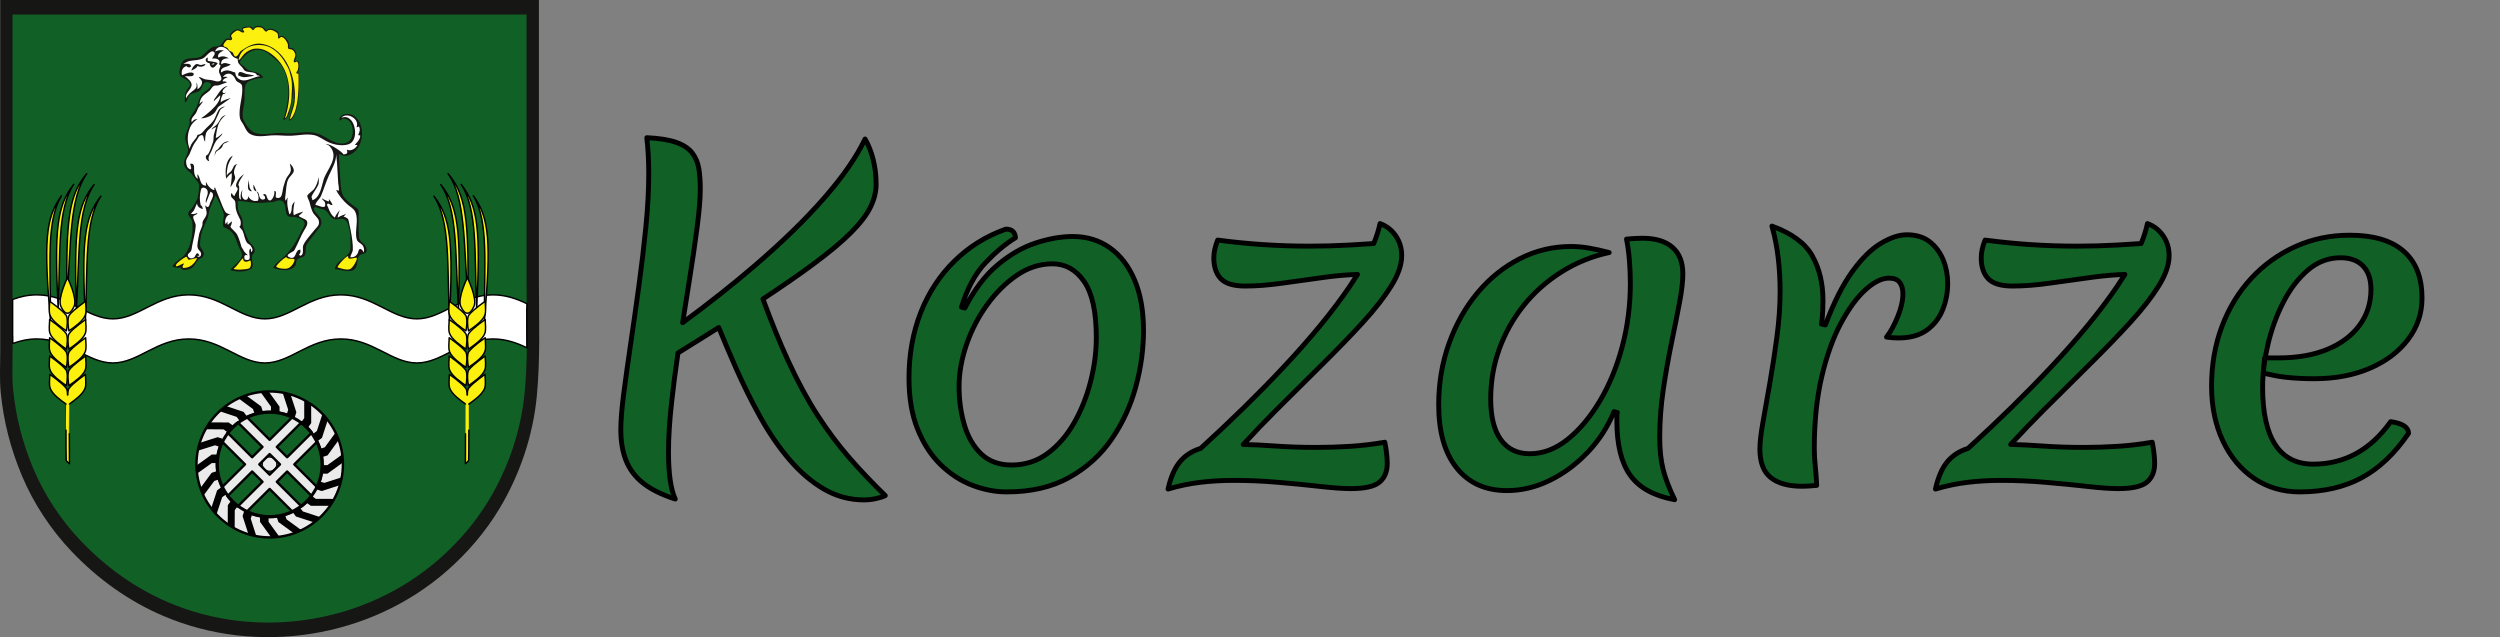 <?xml version="1.0" encoding="UTF-8" standalone="no"?>
<!DOCTYPE svg PUBLIC "-//W3C//DTD SVG 1.1//EN" "http://www.w3.org/Graphics/SVG/1.1/DTD/svg11.dtd">
<svg width="100%" height="100%" viewBox="0 0 5100 1300" version="1.1" xmlns="http://www.w3.org/2000/svg" xmlns:xlink="http://www.w3.org/1999/xlink" xml:space="preserve" xmlns:serif="http://www.serif.com/" style="fill-rule:evenodd;clip-rule:evenodd;stroke-linecap:round;stroke-linejoin:round;stroke-miterlimit:1.5;">
    <rect x="0" y="0" width="5100" height="1300" fill="#808080" stroke="none"/>
    <g transform="matrix(0.83,0,0,0.827,-694.984,112.38)">
        <g transform="matrix(1,0,0,1,837,-136)">
            <g transform="matrix(1,0,0,1,0.937,0)">
                <path d="M0,0L0,869C0,901.793 -1.936,935.364 1.17,968C7.932,1039.06 25.829,1108.24 53.424,1174C82.182,1242.53 124.755,1307.18 175.961,1361C239.961,1428.27 315.414,1482.95 401,1519.57C632.405,1618.6 908.989,1574.24 1098,1408.16C1148.49,1363.78 1192.92,1311.83 1227.4,1254C1277.56,1169.85 1309.49,1074.7 1318.83,977C1327.57,885.599 1324,792.852 1324,701L1324,0L0,0Z" style="fill:rgb(22,23,20);fill-rule:nonzero;"/>
            </g>
            <g transform="matrix(1.209,0,0,1.209,0.341,0.124)">
                <path d="M25.625,700.896C40.458,695.38 56.536,691.557 74.763,691.557C140.023,691.557 177.734,740.56 229.22,740.56C280.705,740.56 318.417,691.557 383.676,691.557C448.936,691.557 486.647,740.56 538.133,740.56C589.619,740.56 627.33,691.557 692.59,691.557C757.849,691.557 795.561,740.56 847.046,740.56C898.532,740.56 936.243,691.557 1001.5,691.557C1028.23,691.557 1050.34,699.779 1070.65,709.517L1070.66,711.381L1070.99,711.394C1070.61,741.269 1069.41,771.091 1066.58,800.735C1059.21,877.85 1034.01,952.952 994.414,1019.37C967.199,1065.02 932.13,1106.02 892.278,1141.05C743.092,1272.14 524.783,1307.15 342.135,1228.99C274.582,1200.08 215.026,1156.92 164.511,1103.83C124.094,1061.35 90.491,1010.32 67.793,956.228C46.012,904.323 31.885,849.719 26.548,793.631C24.097,767.872 25.625,741.374 25.625,715.49L25.625,700.896Z" style="fill:rgb(17,97,39);"/>
            </g>
            <g transform="matrix(1.209,0,0,1.209,0.341,0.124)">
                <path d="M25.424,610.968L25.424,29.587L1070.46,29.587L1070.46,582.888L1070.67,619.527C1050.35,609.783 1028.24,601.557 1001.5,601.557C936.243,601.557 898.532,650.56 847.046,650.56C795.561,650.56 757.849,601.557 692.59,601.557C627.33,601.557 589.619,650.56 538.133,650.56C486.647,650.56 448.936,601.557 383.676,601.557C318.417,601.557 280.705,650.56 229.22,650.56C177.734,650.56 140.023,601.557 74.763,601.557C56.451,601.557 40.308,605.416 25.424,610.968Z" style="fill:rgb(17,97,39);"/>
            </g>
            <g transform="matrix(1.205,0,0,1.209,-1981.58,126.478)">
                <path d="M1670.49,506.463C1685.42,500.911 1701.62,497.053 1720,497.053C1785.49,497.053 1823.33,546.055 1875,546.055C1926.67,546.055 1964.51,497.053 2030,497.053C2095.49,497.053 2133.33,546.055 2185,546.055C2236.67,546.055 2274.51,497.053 2340,497.053C2405.49,497.053 2443.33,546.055 2495,546.055C2546.67,546.055 2584.51,497.053 2650,497.053C2676.83,497.053 2699.02,505.278 2719.41,515.023L2719.46,524.19L2719.2,524.181L2719.2,568.383L2719.39,605.013C2699.01,595.274 2676.82,587.053 2650,587.053C2584.51,587.053 2546.67,636.055 2495,636.055C2443.33,636.055 2405.49,587.053 2340,587.053C2274.51,587.053 2236.67,636.055 2185,636.055C2133.33,636.055 2095.49,587.053 2030,587.053C1964.51,587.053 1926.67,636.055 1875,636.055C1823.33,636.055 1785.49,587.053 1720,587.053C1701.71,587.053 1685.57,590.875 1670.69,596.391L1670.69,582.003L1670.49,582.025L1670.49,506.463Z" style="fill:white;stroke:black;stroke-width:3px;"/>
            </g>
        </g>
        <g transform="matrix(1,0,0,1,805.558,-136)">
            <path d="M630,79C625.742,76.969 621.83,72.724 616.996,72.258C610.133,71.596 596.312,81.605 596.295,88.935C596.288,91.804 599.185,94.271 600,97C597.172,96.298 593.966,94.166 591.004,94.577C583.381,95.635 578.524,108.724 571.985,112.713C566.553,116.027 560.51,113.626 555,116.14C544.859,120.765 536.902,130.456 528.714,137.606C516.97,147.862 493.896,138.998 482.133,150.225C476.304,155.789 468.32,181.812 475.434,188.185C481.982,194.052 497.328,196.969 498.552,208.015C499.224,214.073 491.501,219.78 489.213,225C485.333,233.853 486,243.59 486,253C493.008,250.607 492.456,241.405 496.652,236.305C503.283,228.245 515.202,229.895 522.406,223.826C528.454,218.73 529.073,208.004 534.978,203.912C538.018,201.806 545.015,202.639 547.848,204.742C552.094,207.896 549.859,212.554 547.291,215.996C541.753,223.419 532.444,226.567 527.089,234.076C520.561,243.231 519.894,253.141 515.486,263C510.835,273.404 503.161,281.825 498.417,292.015C496.055,297.09 498.671,301.801 497.421,306.741C495.133,315.777 489.778,324.575 487.595,334C484.493,347.389 494.548,358.073 493.961,371C493.3,385.527 478.284,396.542 486.189,412C489.668,418.802 495.683,422.031 500.871,427.184C505.448,431.732 508.702,437.894 512.88,442.87C516.436,447.104 521.765,453.081 521.3,459C520.628,467.551 519.676,484.119 516.066,491.714C512.732,498.727 507.842,507.511 503.251,513.83C500.486,517.636 495.117,521.032 494.425,526C493.387,533.453 502.761,538.935 503.86,546C506.975,566.041 503.389,591.154 496.089,610C492.986,618.01 487.54,628.518 480.87,634.138C473.832,640.069 457.485,648.581 456,658C463.098,659.913 468.417,662.242 476,660C477.779,668.177 488.69,666.405 495,664.711C509.524,660.811 510.192,650.965 518.6,641.499C522.008,637.662 528.077,637.698 530.821,632.826C536.894,622.042 526.898,616.362 524.179,607.96C522.238,601.961 524.404,590.274 525.3,584C527.674,567.389 536.426,552.923 542.147,537.816C544.84,530.703 544.765,522.33 547.545,515C551.193,505.38 557.626,491.643 561.547,482.132C561.547,482.132 578.823,514.038 581.621,528C583.494,537.346 576.51,550.052 580.603,558.698C582.103,561.865 587.189,562.474 590,564.059C594.973,566.865 599.568,570.544 603.116,575.004C612.095,586.291 613.838,599.394 619.967,612C623.198,618.647 628.435,626.358 625.411,633.996C620.575,646.213 605.495,655.234 598,666C609.367,670.817 627.36,671.377 639,667.515C644.277,665.765 649.641,664.699 651.991,658.995C655.68,650.04 649.197,640.792 651.182,632.015C652.533,626.042 658.384,624.029 657.938,617C657.21,605.545 645.769,601.271 641.865,591.985C637.557,581.74 631.213,568.666 628.873,558C627.599,552.19 629.281,545.895 627.299,540C625.076,533.39 620.341,527.666 618.105,521C615.664,513.724 616.005,503.668 616,496C631.523,496.002 647.282,499.982 663,500.791C674.481,501.381 686.418,499.019 698,499C707.35,498.984 717.369,490.396 725.957,496.653C737.808,505.287 729.532,524.018 739.703,533.142C742.751,535.876 748.252,534.959 752,535.004C760.37,535.104 781.315,541.185 780.502,552C779.955,559.27 774.268,565.487 771.424,572C761.396,594.966 748.886,613.919 731.624,631.776C722.406,641.313 709.139,648.435 703,661C719.599,666.522 743.651,671.842 756.682,656.711C760.705,652.039 758.168,644.884 762.318,640.329C767.435,634.712 776.997,636.686 780.682,629.956C785.66,620.865 780.543,610.653 786.948,601C794.52,589.587 804.058,579.296 811.904,568C815.706,562.526 820.357,558.911 821.532,552C823.463,540.638 815.319,532.683 808.619,524.911C806.527,522.483 801.122,516.063 803.813,512.604C806.771,508.803 813.775,513.325 817,514.461C822.085,516.252 828.372,516.083 832.674,519.652C838.534,524.513 841.018,532.417 847.015,537.38C857.583,546.128 868.801,535.958 878.999,542.01C886.463,546.44 886.623,552.627 888.834,560C893.711,576.265 893.712,596.006 892.961,613C891.929,636.312 856.734,640.962 855,664C869.251,664.305 895.922,677.009 906.081,660.7C911.504,651.994 908.394,638.844 914.653,631.148C920.583,623.857 933.984,629.484 932.812,615C931.595,599.967 915.115,598.893 914.09,585C912.944,569.463 913,553.59 913,538C913,531.991 914.786,522.468 911.972,517.015C909.75,512.709 904.645,510.882 901,508.037C892.271,501.223 877.183,489.779 873.475,479C868.837,465.521 868.868,450.982 867.911,437C866.605,417.932 865,399.159 865,380C869.941,381.45 874.644,385.105 880,384.697C921.747,381.513 933.905,317.238 907.957,291.04C899.993,283 889.17,278.978 878,282.059C870.98,283.995 864.149,290.403 866,298C869.486,296.386 872.944,292.26 877,292.542C902.125,294.286 906.129,340.643 886,350.822C861.284,363.32 835.656,337.491 814,330.1C792.549,322.78 770.795,327.418 749,328.911C736.694,329.753 724.386,326.991 712,328.17C694.744,329.812 671.205,334.294 655,326.275C644.255,320.958 629.119,299.306 628.279,287C627.32,272.967 632.64,258.11 632.985,244C633.231,233.958 631.116,213.287 637.684,205.264C644.439,197.013 668.908,192.001 679,192C671.655,176.892 656.128,178.839 643.015,173.366C637.928,171.243 634.833,166.872 630.83,163.314C628.233,161.006 623.23,159.173 622.043,155.671C619.927,149.428 628.216,143.588 631.664,139.711C645.31,124.371 663.625,118.336 683,126.901C689.88,129.942 694.35,134.683 700.089,139.24C708.994,146.31 717.575,153.327 723.911,163.093C749.798,202.999 740.96,253.959 728,296C739.14,294.759 742.234,280.292 744.427,271C747.712,257.086 751.329,243.429 751.961,229C752.429,218.302 749.287,201.233 749.287,190.472C749.287,190.472 756.691,238.75 752.985,256C750.028,269.766 743.212,284.116 742,298C752.608,295.842 757.633,279.295 760.254,270C768.423,241.026 767,209.801 767,180L761,179C769.199,177.795 768.482,157.139 764.544,151.323C762.186,147.841 755,152 755,152C759.898,144.461 762.046,135.808 758.157,127.015C755.442,120.878 747.649,115.017 742,120C741.957,116.306 743.389,112.704 742.603,109C740.264,97.992 727.072,82.162 717,92C717,88.106 717.903,82.655 715.258,79.418C710.032,73.024 691.524,65.685 686,76C679.773,61.387 656.115,59.459 654,73C654,73 651.86,66.202 649,66C644.411,65.676 627.307,64.619 626.465,71.058C626.121,73.689 628.962,76.71 630,79Z" style="fill:rgb(22,23,20);fill-rule:nonzero;"/>
            <path d="M629,71C626.613,72.763 634.717,78.17 631.044,79.99C625.093,82.938 619.697,72.397 613,75.859C609.486,77.675 600.655,83.931 599.905,88.12C599.242,91.824 605.122,94.893 600.747,98.378C597.655,100.842 594.493,97.918 591.188,98.447C588.055,98.948 581.229,107.997 580.907,111.07C580.451,115.421 586.176,115.813 588.906,117.274C592.481,119.187 592.799,122.696 595.585,125.069C597.912,127.052 601.222,127.111 603.428,129.419C605.866,131.969 605.729,136.127 608.433,138.392C614.893,143.803 619.741,128.453 624.015,125.591C639.675,115.105 655.401,105.146 675,108.325C736.342,118.276 761.927,197.06 755.871,251C754.171,266.142 747.069,280.255 744,295C752.39,290.015 767.904,267.01 765.391,182.77C765.669,180.779 760.046,182.346 760.046,179.981C760.047,177.345 763.014,175.433 763.682,172.911C765.235,167.043 766.632,156.877 762,152C759.452,151.342 755.358,156.487 754.047,152.758C752.212,147.537 759.054,140.704 757.468,134C756.351,129.282 753.587,124.263 748.982,122.243C746.37,121.098 741.856,122.289 740.153,119.643C738.503,117.08 740.076,112.938 739.397,110.004C737.962,103.809 730.381,91.253 723.089,91.198C720.723,91.181 717.686,96.6 716,95C714.314,93.4 716.345,84.697 712.972,81.599C709.154,78.093 699.917,72.363 693.093,73.962C690.114,73.586 687.961,78.928 685.08,78.08C682.049,77.186 679.2,70.112 674.907,68.603C670.615,67.095 663.167,66.228 659.325,69.027C656.835,69.716 656.077,74.607 653.785,74.448C651.493,74.289 648.767,68.482 645.573,68.071C641.585,67.558 631.511,69.146 629,71Z" style="fill:rgb(252,241,14);fill-rule:nonzero;"/>
            <path d="M618,149C623.521,145.662 626.874,138.926 631.2,134.184C637.751,127.003 648.302,121.349 658,120.184C677.35,117.862 694.318,128.459 707.996,140.926C749.761,178.994 748.688,242.25 732,292C737.056,289.149 737.574,284.073 739.463,279C743.802,267.348 747.481,255.45 748.13,243C748.966,226.981 750.578,210.037 747.737,194C746.518,187.117 743.123,173.265 739.887,167.31C728.022,145.475 717.83,129.073 695.342,116.829C668.807,104.156 622.407,111.687 618,149Z" style="fill:rgb(252,241,14);fill-rule:nonzero;"/>
            <path d="M560.354,127.338C571.877,121.382 582,125 582,125C582,125 563.708,130.554 568.506,142.332C580.848,134.187 594,144 594,144C594,144 580.945,143.127 577.059,150.019C575.806,152.24 573.797,156.797 576.604,158.731C582.977,151.934 593.597,158.318 599,159C590.309,167.213 572.749,163.556 575,179C590.772,168.023 600.642,177.415 610,179C610.032,190.143 619.631,198.552 631,198.552C643.889,198.552 657.677,189.162 671,188C671,188 665.764,185.236 663,186C662.716,177.359 643.783,178.641 637,176.306C631.295,174.342 630.722,170.41 627.199,166.398C620.027,158.23 615.892,157.246 616,145C606.518,143.198 601.313,137.612 598.235,130.621C579.732,106.473 563.111,116.117 560.354,127.338Z" style="fill:white;fill-rule:nonzero;"/>
            <path d="M482,158C482,158 498.614,155.339 500.669,161.184C503.01,167.845 492.744,167.685 490,163C479.245,166.807 477.05,175.457 479,186C479,186 499.258,175.071 506.423,180.317C510.313,183.165 506.668,187.431 502.995,187.907C497.259,188.651 486,188 486,188C492.286,192.445 504.236,202.256 502.647,211C500.425,223.228 486.134,228.672 489,243C500.453,220.235 520.159,223.957 514,204C518.229,208.141 517,214.439 517,220C523.202,217.451 530.676,207.022 527.833,200.054C526.252,196.178 522.158,193.63 520,190C525.575,190.258 529.775,194.022 535.015,195.486C541.675,197.348 548.497,196.824 555,198.495C560.661,199.949 565.929,202.487 571.867,199.968C581.876,195.72 570.546,183.006 570.058,176.996C569.564,170.919 572.483,168.184 573.584,162.889C574.129,160.27 571.936,159.618 570,159C575.922,146.684 562.699,142.533 553,145C554.2,140.946 562.631,133.35 558.378,128.84C553.268,123.422 546.308,130.129 542.5,133.71C538.645,137.335 535.562,141.631 530.714,144.116C521.061,149.063 508.418,148.371 498,150.464C492.085,151.652 487.243,155.219 482,158Z" style="fill:white;fill-rule:nonzero;"/>
            <path d="M547,156C547.063,161.286 551.539,170.453 558.278,165.681C562.033,163.023 567,156 567,156C558.33,151.007 547,152.333 543,150C540.697,148.656 543,142 543,142C532.495,144.94 538.007,155.894 547,156Z" style="fill:rgb(22,23,20);fill-rule:nonzero;"/>
            <path d="M551.088,158.437C551.088,158.437 554.659,159.892 557,159C559.154,158.304 558.205,155.849 558.205,155.849L551.088,158.437Z" style="fill:white;fill-rule:nonzero;"/>
            <path d="M502,174C502,174 514.773,169.545 517,163C523.505,165.745 534.005,165.639 537,158C532.857,158.192 529.028,160.382 525,160.411C521.579,160.436 518.406,157.617 515.04,158.073C509.589,158.813 503.255,169.194 502,174Z" style="fill:rgb(22,23,20);fill-rule:nonzero;"/>
            <path d="M617,186C617,186 626.161,190.368 631.089,190.491C637.756,190.658 657,187 657,187C650.948,184.437 643.433,184.091 637.004,182.471C628.792,180.403 617.695,171.075 617,186Z" style="fill:rgb(22,23,20);fill-rule:nonzero;"/>
            <path d="M611.065,196.906C603.518,177.828 586.846,178.04 579.613,190.25C587.436,187.908 591.301,191 591.301,191C591.301,191 578.819,193.69 579.176,201.084C585.705,200.02 590,203 590,203C582.616,205.272 575.49,208.955 568,210.802C564.592,211.643 560.59,210.363 557.44,211.942C552.728,214.304 550.46,220.539 546.571,224.025C535.471,233.975 524.283,236.531 522,257C525.016,251.873 530.8,250.131 530.8,250.131C528.575,254.729 522.599,260.687 519.875,265C516.621,270.151 515.849,275.883 512.15,281C507.487,287.452 499.885,292.233 503,302C508.964,292.346 517,294 517,294C517,294 500.85,303.677 497.025,320.039C491.841,333.471 491.721,354.4 498.306,367.334C499.733,351.844 515.469,343.038 517,333C528.84,330.897 530.638,324.068 538.39,316.514C546.319,308.787 554.539,302.228 559.664,292C565.926,279.499 567.87,263.749 585,263C585,263 577.535,266.735 575,269C572.202,271.5 570.34,277.38 568.21,282.001C563.674,291.84 559.62,301.809 553.598,310.961C550.275,316.011 544.661,318.871 541.085,323.495C536.041,330.017 536.001,341.186 536,349C530.596,345.843 534.228,332.331 526.971,333.453C519.448,334.615 518.288,342.521 514.285,347.424C505.566,358.105 503.04,367.905 497.722,380C495.27,385.578 490.611,389.809 489.38,396C488.399,400.938 490.296,411.826 494.571,415.046C507.253,424.989 499,404 499,404C511.97,402.013 508.195,414.897 508.804,423C509.342,430.163 512.048,439.438 519,441C515.991,437.424 517,430 517,430C526.163,438.408 521.16,458.542 539,458C537.19,457.369 538,448 538,448C540.119,456.15 551.675,469.414 559,469C557.051,464.891 560,462 560,462L574.441,498.015C574.441,498.015 581.861,518.07 586.121,523.401C589.319,527.403 600,530 600,530C586.461,526.787 582.259,549.727 587,553C587.193,551.146 591,546 591,546C591,546 589.859,551.847 592,555C593.108,552.363 602,546 602,546C602,546 601.31,554.705 598,559C600.136,564.515 610.645,571.417 614.815,579.089C619.397,587.518 625.492,609.576 625.492,609.576L632.559,621.262L641,630C631.685,627.203 631.429,632.318 633,640C634.938,640.507 636.993,641.317 639.004,641.44C653.524,642.325 637.796,619.082 648,613L649,622C655.576,617.506 651.454,611.472 647.791,606.132C645.48,602.764 641.217,602.048 638.853,598.786C633.069,590.805 632.231,578.988 628.325,570.039C626.397,565.621 622.22,563.153 620,559C624.488,558.038 624.232,546.108 622.306,542.389C617.956,533.992 613.231,524.472 611.389,515C610.291,509.354 611.441,502.681 609.694,497.222C608.052,492.089 601.381,489.11 599.972,484.917C598.971,481.938 599.217,476.423 602.097,476.392C602.098,481.077 608,484 608,484C608.785,477.832 619.112,468.095 615,463C607.509,459.095 615.524,446.043 618.857,441.21C622.19,436.377 632,429 632,429C632,429 615.525,450.726 618,458C623.058,457.379 614.446,493.193 624,492C620.782,477.383 627.82,468.374 627.82,468.374C626.365,476.213 624.526,480.524 628.177,487.937C633.331,496.196 641.878,494.331 642,484C642,484 648.53,500.11 666,495C668.631,487.943 667.289,480.657 663,473C670.649,473.662 665.961,492.332 677.996,492.422C686.283,492.484 684.16,482.762 678,481C679.782,479.359 682.061,477.584 684.412,479.647C688.099,482.884 687.588,489.755 691.688,493.272C700.565,500.89 709.687,474.426 705,472C714.377,468.724 707.337,484.773 710,487C712.663,489.227 719.013,489.462 721.976,485.362C726.444,479.178 726.259,467.27 728.595,460C730.694,453.469 733.172,443.8 736.598,438.043C740.154,432.068 745.221,428.397 746.442,421C747.274,415.963 745.185,408.964 744,404C749.163,406.834 755.778,417.726 753.411,423.871C750.916,430.352 743.456,435.709 740.274,442.286C735.261,452.645 735.374,466.77 733.791,478C732.775,485.206 731.428,492.701 734,495C734.802,492.84 739,487 739,487C736.164,502.264 739.071,514.443 743,529C750.247,524.772 747.82,511.344 750,506C751.374,502.632 756.077,496.937 756.077,496.937C756.077,496.937 750.28,522.744 754,531C759.193,527.521 777,522 777,522C777,522 772.635,527.888 766,532C766.898,536.992 783.789,539.06 786.396,546.015C789.358,553.917 782.696,562.682 778.963,569C771.552,581.543 766.183,595.956 759.501,609C757.875,612.175 756.138,616.988 753.491,619.411C751.155,621.549 729.935,629.382 743.059,634.848C762.062,642.763 755.323,615.241 770,616C770.316,620.485 771.258,624.385 767,627C767,627 768.242,634.045 773.272,629.257C779.155,623.658 774.061,611.312 777.609,604C783.879,591.078 796.255,578.409 805.12,567.001C808.945,562.077 814.315,558.422 815.531,552C817.802,540.006 808.288,535.334 802.378,526.714C797.161,519.106 793,501 793,501C792.575,495.625 786.226,487.097 787.122,483.05C788.052,478.851 799.282,471.666 802.511,467.714C809.88,458.695 812.717,448.065 815,437C815,437 816.35,450.048 814.066,455.985C811.052,463.818 800.261,477.664 797.917,484C796.735,487.193 800,494 800,494C818.936,486.992 822.025,459.764 827.22,443C835.117,417.514 866.387,388.831 842.812,361.734C839.688,358.143 836.226,356.838 832,355C844.975,354.879 873.967,375.909 876,381C885.378,380.57 886.998,377.347 884,369C893.574,374.875 907.743,365.439 910.114,357.685C905.646,357.84 905.47,357.978 904,357C904,357 918.812,343.86 917,334C912.783,334.12 912,333 912,333C916.303,325.265 917.334,318.67 914,312C910.213,314.245 908,314 908,314C917.202,293.243 883.223,274.772 870.515,291.125C881.432,285.664 889.89,291.065 895.066,297.044C907.454,311.355 910.475,349.77 887,356.428C870.395,361.138 849.9,356.65 835,348.88C825.136,343.737 814.996,335.863 804,333.518C785.202,329.509 766.723,334.171 748,334.961C731.648,335.651 715.523,332.958 699,334.089C682.072,335.249 660.521,339.808 645.184,329.787C638.37,325.335 634.437,316.022 630.938,309.015C627.684,302.501 622.796,298.518 621.464,291C616.961,265.581 629.89,238.428 626.87,213C625.729,203.387 614.123,204.636 611.065,196.906Z" style="fill:white;fill-rule:nonzero;"/>
            <path d="M557,250L573,235C575.521,259.011 526,292 526,292C537.384,291.992 551.76,286.372 559.468,277.7C563.664,272.979 564.855,266.156 570.13,262.312C576.233,257.866 599,242 599,242C599,242 577.963,247.297 574,253C574.287,242.481 577.035,237.357 580,232C584.974,232.189 587,228 587,228C587,228 582.705,231.167 580,229C574.769,224.809 585.28,215.267 592,212C578.268,213.711 570.828,227.349 563.481,238.003C560.676,242.07 557.398,244.906 557,250Z" style="fill:rgb(22,23,20);fill-rule:nonzero;"/>
            <path d="M552,320C558.514,313.889 563,314 563,314C563,314 558.524,327.028 557.289,333C556.147,338.522 557.2,344.426 555.591,349.83C553.21,357.83 547.346,374.608 543,381C532.993,384.01 538.497,396.449 546,398C541.749,387.593 546.619,383.21 551.005,373.714C554.708,365.699 557.927,355.406 562.723,348.129C567.241,341.274 578.717,333.971 578,329C565.075,342.224 562,340 562,340C562,340 564.653,314.437 570,304C577.114,289.781 587,284 587,284C573.308,286.717 572.683,298.858 564.431,307.53C560.344,311.825 552.298,315.566 552,320Z" style="fill:rgb(22,23,20);fill-rule:nonzero;"/>
            <path d="M559,386C559,386 560.958,378.117 563,375C566.167,370.167 576.563,369.252 580,357C583.135,351.345 595,350 595,350C582.906,345.291 574.026,360.349 568.157,367.607C566.312,369.89 562.878,370.527 561.603,373.275C560.025,376.672 559.456,382.258 559,386Z" style="fill:rgb(22,23,20);fill-rule:nonzero;"/>
            <path d="M858,381C858,399.743 847.774,416.127 840.175,433C832.655,449.697 827.603,467.146 820.521,484C817.216,491.865 807.642,497.556 807,506C813.778,506.057 821.474,511.769 827.852,510.578C832.631,509.686 831.583,500.347 829.411,497.518C826.983,494.354 823.912,492.667 822,489C822,489 836.392,497.121 840,497C840.784,495.43 840,491 840,491C840,491 848.511,501.022 849,506C842.352,506.752 840.95,500.971 837.308,502.618C833.379,504.395 837.329,509.543 838.279,512.015C842.236,522.311 846.275,531.337 855,537C855.723,531.051 867,518 867,518C867,518 860.349,534.247 862,537C866.812,532.954 882,528 882,528C882,528 880.207,531.378 876,534C879.645,535.775 885.505,536.899 888,542C888,542 900.179,590.954 898.96,616C898.611,623.175 893.383,628.052 893,635C902.085,634.974 907.627,631.932 911.557,623.576C912.789,620.956 912.7,616.449 915.313,614.752C920.317,611.501 926,623 926,623C927.256,616.235 926.874,609.23 921.776,603.889C917.077,598.966 910.525,597.847 908.43,589.985C902.96,569.46 914.118,542.749 905.076,523.001C901.258,514.661 892.604,510.4 886.089,504.675C875.637,495.491 863.76,481.563 858,469C858,469 861.416,468.945 864,471C866.241,469.404 863.015,452 863.015,452L860.129,401.961L858,381Z" style="fill:white;fill-rule:nonzero;"/>
            <path d="M604,384C581.709,395.328 585.706,437.001 588.441,441.199C589.7,435.898 601,427 601,427C603.089,435.628 598,462 598,462C598,462 609.858,446.697 609.738,438C609.671,433.125 606.402,429.293 606.819,424C607.294,417.984 610.47,411.167 612,408C612.725,406.499 616,405 616,405C605.042,405.265 605.813,414.571 600.165,421.95C597.268,425.734 590.259,428.298 589.611,433.572C588.262,431.276 589.95,416.177 592.074,408.17C594.241,400.003 604,384 604,384Z" style="fill:rgb(22,23,20);fill-rule:nonzero;"/>
            <path d="M643,443C642.92,452.646 635.488,471.497 651,472C651,472 646.382,466.395 645.444,462.995C644.111,458.162 643,443 643,443Z" style="fill:rgb(22,23,20);fill-rule:nonzero;"/>
            <path d="M655,455C654.077,462.47 654.074,470.17 662.526,472.399L655,455Z" style="fill:rgb(22,23,20);fill-rule:nonzero;"/>
            <path d="M525,506C529.05,508.212 529.637,511.594 530,516C530,516 516.611,512.828 516,502C513.199,506.699 510.906,514.775 508.406,518.942C506.529,522.07 501,527 501,527C508.223,530.581 517,525 517,525C515.942,531.639 507.96,529.678 506.902,534.225C505.359,540.855 513.208,549.797 512.857,557C512.036,573.837 506.666,591.362 503.75,608C503.109,611.654 502.922,616.633 500.988,619.857C498.6,623.835 490.857,626.577 494.067,632.74C497.516,639.361 506.059,638.356 510.44,633.505C517.422,615.843 520.907,630.418 522,630C523.093,629.583 519.757,632.219 517,631C516.288,634.985 524.768,634.604 525.771,628.995C527.345,620.192 519.895,618.442 517.692,611.867C515.292,604.703 519.271,590.559 520.17,583C521.4,572.661 526.319,565.376 529.107,555.985C529.989,553.014 528.888,549.932 529.963,547.001C532.569,539.891 538.094,535.999 539.471,528C540.631,521.256 536.55,512.973 536,506C536,506 539.873,512.327 543.443,510.319C546.809,508.424 546.755,503.586 548.1,500.424C551.9,491.496 561.924,478.127 549,473L538,501C534.747,489.992 546.94,478.724 540.566,468.108C537.081,462.302 527.468,460.188 525.63,468.005C522.418,481.671 521.931,492.895 525,506Z" style="fill:white;fill-rule:nonzero;"/>
            <g>
                <g transform="matrix(1,0,0,1,31.442,0)">
                    <path d="M597.829,637.214C591.587,640.626 584.617,655.722 574.303,663.025C576.995,666.486 606.456,665.383 612.698,661.971C618.477,658.812 617.952,645.842 615.26,642.38C609.073,646.217 597.449,649.154 597.829,637.214Z" style="fill:rgb(252,241,14);"/>
                </g>
                <g transform="matrix(1,0,0,1,31.442,0)">
                    <path d="M856.199,633.504C857.446,625.116 829.306,654.516 830.091,659.57C834.878,661.167 853.431,667.814 860.914,663.826C868.398,659.838 878.198,641.956 877.412,636.902C876.74,631.934 854.512,644.861 856.199,633.504Z" style="fill:rgb(252,241,14);"/>
                </g>
                <g transform="matrix(1,0,0,1,31.442,0)">
                    <path d="M704.551,634.039C697.33,636.767 683.236,650.275 679.136,657.12C679.624,661.491 700.293,664.804 707.804,662.044C717.96,658.362 724.691,644.933 724.204,640.562C723.716,636.191 704.57,641.077 704.551,634.039Z" style="fill:rgb(252,241,14);"/>
                </g>
                <g transform="matrix(1,0,0,1,31.442,0)">
                    <path d="M457.7,633.613C452.838,635.454 435.179,647.599 433.085,653.44C429.271,664.235 452.663,646.16 452.628,651.028C449.684,654.673 447.01,659.035 451.285,661.181C467.458,660.653 476.842,652.212 484.469,637.714C486.583,634.297 468.433,641.365 463.971,640.681C460.858,640.204 460.646,632.498 457.7,633.613Z" style="fill:rgb(252,241,14);"/>
                </g>
            </g>
        </g>
        <g transform="matrix(1,0,0,1,1322.64,87.814)">
            <g>
                <g transform="matrix(1,0,0,1,-43,31)">
                    <g transform="matrix(0.988,-0.156,0.156,0.988,64.925,-46.465)">
                        <path d="M552.312,310.003C587.058,367.852 586.077,426.358 552.743,618.804C563.478,483.986 585.342,376.554 552.312,310.003Z" style="fill:rgb(252,241,14);stroke:black;stroke-width:3.62px;"/>
                    </g>
                    <g transform="matrix(0.993,-0.122,0.122,0.993,104.931,-40.256)">
                        <path d="M552.312,310.003C587.058,367.852 586.077,426.358 552.743,618.804C563.478,483.986 585.342,376.554 552.312,310.003Z" style="fill:rgb(252,241,14);stroke:black;stroke-width:3.62px;"/>
                    </g>
                    <g transform="matrix(0.99,-0.139,0.139,0.99,51.183,-29.418)">
                        <path d="M552.312,310.003C587.058,367.852 586.077,426.358 552.743,618.804C563.478,483.986 585.342,376.554 552.312,310.003Z" style="fill:rgb(252,241,14);stroke:black;stroke-width:3.62px;"/>
                    </g>
                    <g transform="matrix(0.996,-0.087,0.087,0.996,143.99,-32.57)">
                        <path d="M552.312,310.003C587.058,367.852 586.077,426.358 552.743,618.804C563.478,483.986 585.342,376.554 552.312,310.003Z" style="fill:rgb(252,241,14);stroke:black;stroke-width:3.62px;"/>
                    </g>
                    <g transform="matrix(0.993,-0.122,0.122,0.993,37.931,-11.256)">
                        <path d="M552.312,310.003C587.058,367.852 586.077,426.358 552.743,618.804C563.478,483.986 585.342,376.554 552.312,310.003Z" style="fill:rgb(252,241,14);stroke:black;stroke-width:3.62px;"/>
                    </g>
                </g>
                <g>
                    <g transform="matrix(1,0,0,1,-490.752,-128.5)">
                        <path d="M1198,783C1198,783 1167.97,803.51 1157.6,817.325C1152.65,823.91 1154.72,848.303 1157,856C1169.67,847.011 1191.77,832.197 1197.18,817C1200.59,807.426 1198,793.124 1198,783Z" style="fill:rgb(252,241,14);fill-rule:nonzero;stroke:black;stroke-width:3.62px;stroke-linecap:butt;stroke-miterlimit:2;"/>
                    </g>
                    <g transform="matrix(-1,0,0,1,1816.75,-128.5)">
                        <path d="M1198,783C1198,783 1167.97,803.51 1157.6,817.325C1152.65,823.91 1154.72,848.303 1157,856C1169.67,847.011 1191.77,832.197 1197.18,817C1200.59,807.426 1198,793.124 1198,783Z" style="fill:rgb(252,241,14);fill-rule:nonzero;stroke:black;stroke-width:3.62px;stroke-linecap:butt;stroke-miterlimit:2;"/>
                    </g>
                </g>
                <g transform="matrix(1,0,0,1,0,-45)">
                    <g transform="matrix(1,0,0,1,-490.752,-128.5)">
                        <path d="M1198,783C1198,783 1167.97,803.51 1157.6,817.325C1152.65,823.91 1154.72,848.303 1157,856C1169.67,847.011 1191.77,832.197 1197.18,817C1200.59,807.426 1198,793.124 1198,783Z" style="fill:rgb(252,241,14);fill-rule:nonzero;stroke:black;stroke-width:3.62px;stroke-linecap:butt;stroke-miterlimit:2;"/>
                    </g>
                    <g transform="matrix(-1,0,0,1,1816.75,-128.5)">
                        <path d="M1198,783C1198,783 1167.97,803.51 1157.6,817.325C1152.65,823.91 1154.72,848.303 1157,856C1169.67,847.011 1191.77,832.197 1197.18,817C1200.59,807.426 1198,793.124 1198,783Z" style="fill:rgb(252,241,14);fill-rule:nonzero;stroke:black;stroke-width:3.62px;stroke-linecap:butt;stroke-miterlimit:2;"/>
                    </g>
                </g>
                <g transform="matrix(1,0,0,1,0,-90)">
                    <g transform="matrix(1,0,0,1,-490.752,-128.5)">
                        <path d="M1198,783C1198,783 1167.97,803.51 1157.6,817.325C1152.65,823.91 1154.72,848.303 1157,856C1169.67,847.011 1191.77,832.197 1197.18,817C1200.59,807.426 1198,793.124 1198,783Z" style="fill:rgb(252,241,14);fill-rule:nonzero;stroke:black;stroke-width:3.62px;stroke-linecap:butt;stroke-miterlimit:2;"/>
                    </g>
                    <g transform="matrix(-1,0,0,1,1816.75,-128.5)">
                        <path d="M1198,783C1198,783 1167.97,803.51 1157.6,817.325C1152.65,823.91 1154.72,848.303 1157,856C1169.67,847.011 1191.77,832.197 1197.18,817C1200.59,807.426 1198,793.124 1198,783Z" style="fill:rgb(252,241,14);fill-rule:nonzero;stroke:black;stroke-width:3.62px;stroke-linecap:butt;stroke-miterlimit:2;"/>
                    </g>
                </g>
                <g transform="matrix(1,0,0,1,0,-135)">
                    <g transform="matrix(1,0,0,1,-490.752,-128.5)">
                        <path d="M1198,783C1198,783 1167.97,803.51 1157.6,817.325C1152.65,823.91 1154.72,848.303 1157,856C1169.67,847.011 1191.77,832.197 1197.18,817C1200.59,807.426 1198,793.124 1198,783Z" style="fill:rgb(252,241,14);fill-rule:nonzero;stroke:black;stroke-width:3.62px;stroke-linecap:butt;stroke-miterlimit:2;"/>
                    </g>
                    <g transform="matrix(-1,0,0,1,1816.75,-128.5)">
                        <path d="M1198,783C1198,783 1167.97,803.51 1157.6,817.325C1152.65,823.91 1154.72,848.303 1157,856C1169.67,847.011 1191.77,832.197 1197.18,817C1200.59,807.426 1198,793.124 1198,783Z" style="fill:rgb(252,241,14);fill-rule:nonzero;stroke:black;stroke-width:3.62px;stroke-linecap:butt;stroke-miterlimit:2;"/>
                    </g>
                </g>
                <g transform="matrix(1,0,0,1,-22.5,-49.55)">
                    <path d="M685.81,800.27C685.824,793.285 686.633,786.772 688.848,783.825C699.218,770.01 729.248,749.5 729.248,749.5C729.248,759.624 731.838,773.926 728.428,783.5C723.018,798.697 702.17,813.568 689.5,822.557C689.446,822.376 689.921,944.092 689.088,960.599C688.922,963.878 681.088,969.599 681.088,969.599C681.088,969.599 681.613,822.136 681.5,822.517C668.83,813.528 647.982,798.697 642.572,783.5C639.162,773.926 641.752,759.624 641.752,749.5C641.752,749.5 671.782,770.01 682.152,783.825C684.367,786.772 685.176,793.285 685.19,800.27L685.81,800.27Z" style="fill:rgb(252,241,14);fill-rule:nonzero;stroke:black;stroke-width:3.62px;stroke-linecap:butt;stroke-miterlimit:2;"/>
                </g>
                <g transform="matrix(1,0,0,1,0,50)">
                    <path d="M663.406,411.133C663.406,411.133 688.298,461.875 679.739,481.666C669.753,504.757 657.03,504.757 647.045,481.666C638.485,461.875 663.406,411.133 663.406,411.133Z" style="fill:rgb(252,241,14);fill-rule:nonzero;stroke:black;stroke-width:3.62px;stroke-linecap:butt;stroke-miterlimit:2;"/>
                </g>
            </g>
        </g>
        <g transform="matrix(-1,0,0,1,1666.59,87.814)">
            <g>
                <g transform="matrix(1,0,0,1,-43,31)">
                    <g transform="matrix(0.988,-0.156,0.156,0.988,64.925,-46.465)">
                        <path d="M552.312,310.003C587.058,367.852 586.077,426.358 552.743,618.804C563.478,483.986 585.342,376.554 552.312,310.003Z" style="fill:rgb(252,241,14);stroke:black;stroke-width:3.62px;"/>
                    </g>
                    <g transform="matrix(0.993,-0.122,0.122,0.993,104.931,-40.256)">
                        <path d="M552.312,310.003C587.058,367.852 586.077,426.358 552.743,618.804C563.478,483.986 585.342,376.554 552.312,310.003Z" style="fill:rgb(252,241,14);stroke:black;stroke-width:3.62px;"/>
                    </g>
                    <g transform="matrix(0.99,-0.139,0.139,0.99,51.183,-29.418)">
                        <path d="M552.312,310.003C587.058,367.852 586.077,426.358 552.743,618.804C563.478,483.986 585.342,376.554 552.312,310.003Z" style="fill:rgb(252,241,14);stroke:black;stroke-width:3.62px;"/>
                    </g>
                    <g transform="matrix(0.996,-0.087,0.087,0.996,143.99,-32.57)">
                        <path d="M552.312,310.003C587.058,367.852 586.077,426.358 552.743,618.804C563.478,483.986 585.342,376.554 552.312,310.003Z" style="fill:rgb(252,241,14);stroke:black;stroke-width:3.62px;"/>
                    </g>
                    <g transform="matrix(0.993,-0.122,0.122,0.993,37.931,-11.256)">
                        <path d="M552.312,310.003C587.058,367.852 586.077,426.358 552.743,618.804C563.478,483.986 585.342,376.554 552.312,310.003Z" style="fill:rgb(252,241,14);stroke:black;stroke-width:3.62px;"/>
                    </g>
                </g>
                <g>
                    <g transform="matrix(1,0,0,1,-490.752,-128.5)">
                        <path d="M1198,783C1198,783 1167.97,803.51 1157.6,817.325C1152.65,823.91 1154.72,848.303 1157,856C1169.67,847.011 1191.77,832.197 1197.18,817C1200.59,807.426 1198,793.124 1198,783Z" style="fill:rgb(252,241,14);fill-rule:nonzero;stroke:black;stroke-width:3.62px;stroke-linecap:butt;stroke-miterlimit:2;"/>
                    </g>
                    <g transform="matrix(-1,0,0,1,1816.75,-128.5)">
                        <path d="M1198,783C1198,783 1167.97,803.51 1157.6,817.325C1152.65,823.91 1154.72,848.303 1157,856C1169.67,847.011 1191.77,832.197 1197.18,817C1200.59,807.426 1198,793.124 1198,783Z" style="fill:rgb(252,241,14);fill-rule:nonzero;stroke:black;stroke-width:3.62px;stroke-linecap:butt;stroke-miterlimit:2;"/>
                    </g>
                </g>
                <g transform="matrix(1,0,0,1,0,-45)">
                    <g transform="matrix(1,0,0,1,-490.752,-128.5)">
                        <path d="M1198,783C1198,783 1167.97,803.51 1157.6,817.325C1152.65,823.91 1154.72,848.303 1157,856C1169.67,847.011 1191.77,832.197 1197.18,817C1200.59,807.426 1198,793.124 1198,783Z" style="fill:rgb(252,241,14);fill-rule:nonzero;stroke:black;stroke-width:3.62px;stroke-linecap:butt;stroke-miterlimit:2;"/>
                    </g>
                    <g transform="matrix(-1,0,0,1,1816.75,-128.5)">
                        <path d="M1198,783C1198,783 1167.97,803.51 1157.6,817.325C1152.65,823.91 1154.72,848.303 1157,856C1169.67,847.011 1191.77,832.197 1197.18,817C1200.59,807.426 1198,793.124 1198,783Z" style="fill:rgb(252,241,14);fill-rule:nonzero;stroke:black;stroke-width:3.62px;stroke-linecap:butt;stroke-miterlimit:2;"/>
                    </g>
                </g>
                <g transform="matrix(1,0,0,1,0,-90)">
                    <g transform="matrix(1,0,0,1,-490.752,-128.5)">
                        <path d="M1198,783C1198,783 1167.97,803.51 1157.6,817.325C1152.65,823.91 1154.72,848.303 1157,856C1169.67,847.011 1191.77,832.197 1197.18,817C1200.59,807.426 1198,793.124 1198,783Z" style="fill:rgb(252,241,14);fill-rule:nonzero;stroke:black;stroke-width:3.62px;stroke-linecap:butt;stroke-miterlimit:2;"/>
                    </g>
                    <g transform="matrix(-1,0,0,1,1816.75,-128.5)">
                        <path d="M1198,783C1198,783 1167.97,803.51 1157.6,817.325C1152.65,823.91 1154.72,848.303 1157,856C1169.67,847.011 1191.77,832.197 1197.18,817C1200.59,807.426 1198,793.124 1198,783Z" style="fill:rgb(252,241,14);fill-rule:nonzero;stroke:black;stroke-width:3.62px;stroke-linecap:butt;stroke-miterlimit:2;"/>
                    </g>
                </g>
                <g transform="matrix(1,0,0,1,0,-135)">
                    <g transform="matrix(1,0,0,1,-490.752,-128.5)">
                        <path d="M1198,783C1198,783 1167.97,803.51 1157.6,817.325C1152.65,823.91 1154.72,848.303 1157,856C1169.67,847.011 1191.77,832.197 1197.18,817C1200.59,807.426 1198,793.124 1198,783Z" style="fill:rgb(252,241,14);fill-rule:nonzero;stroke:black;stroke-width:3.62px;stroke-linecap:butt;stroke-miterlimit:2;"/>
                    </g>
                    <g transform="matrix(-1,0,0,1,1816.75,-128.5)">
                        <path d="M1198,783C1198,783 1167.97,803.51 1157.6,817.325C1152.65,823.91 1154.72,848.303 1157,856C1169.67,847.011 1191.77,832.197 1197.18,817C1200.59,807.426 1198,793.124 1198,783Z" style="fill:rgb(252,241,14);fill-rule:nonzero;stroke:black;stroke-width:3.62px;stroke-linecap:butt;stroke-miterlimit:2;"/>
                    </g>
                </g>
                <g transform="matrix(1,0,0,1,-22.5,-49.55)">
                    <path d="M685.81,800.27C685.824,793.285 686.633,786.772 688.848,783.825C699.218,770.01 729.248,749.5 729.248,749.5C729.248,759.624 731.838,773.926 728.428,783.5C723.018,798.697 702.17,813.568 689.5,822.557C689.446,822.376 689.921,944.092 689.088,960.599C688.922,963.878 681.088,969.599 681.088,969.599C681.088,969.599 681.613,822.136 681.5,822.517C668.83,813.528 647.982,798.697 642.572,783.5C639.162,773.926 641.752,759.624 641.752,749.5C641.752,749.5 671.782,770.01 682.152,783.825C684.367,786.772 685.176,793.285 685.19,800.27L685.81,800.27Z" style="fill:rgb(252,241,14);fill-rule:nonzero;stroke:black;stroke-width:3.62px;stroke-linecap:butt;stroke-miterlimit:2;"/>
                </g>
                <g transform="matrix(1,0,0,1,0,50)">
                    <path d="M663.406,411.133C663.406,411.133 688.298,461.875 679.739,481.666C669.753,504.757 657.03,504.757 647.045,481.666C638.485,461.875 663.406,411.133 663.406,411.133Z" style="fill:rgb(252,241,14);fill-rule:nonzero;stroke:black;stroke-width:3.62px;stroke-linecap:butt;stroke-miterlimit:2;"/>
                </g>
            </g>
        </g>
        <g transform="matrix(-1,0,0,1,2163.18,223.747)">
            <g transform="matrix(-0.855,0,0,1.111,1231.68,-489.66)">
                <ellipse cx="664.716" cy="1147.57" rx="20.472" ry="15.745" style="fill:rgb(235,235,235);stroke:black;stroke-width:2.44px;"/>
            </g>
            <path d="M663,606C762.345,606 843,686.655 843,786C843,885.345 762.345,966 663,966C563.655,966 483,885.345 483,786C483,686.655 563.655,606 663,606ZM719.6,903.046C702.488,911.345 683.283,916 663,916C642.774,916 623.621,911.371 606.534,903.111L663.1,846.545L719.6,903.046ZM584.607,889.683C575.049,882.441 566.524,873.914 559.289,864.356L620.1,803.545L645.422,828.868L584.607,889.683ZM766.797,864.242C759.574,873.808 751.056,882.347 741.506,889.597L680.777,828.868L706.1,803.545L766.797,864.242ZM545.954,729.4L602.422,785.868L545.868,842.422C537.623,825.352 533,806.212 533,786C533,765.717 537.655,746.512 545.954,729.4ZM780.111,729.534C788.371,746.621 793,765.774 793,786C793,806.161 788.4,825.257 780.197,842.288L723.777,785.868L780.111,729.534ZM637.777,785.868L663.1,811.19L688.422,785.868L663.1,760.545L637.777,785.868ZM584.758,682.203L645.422,742.868L620.1,768.19L559.403,707.494C566.651,697.948 575.19,689.43 584.758,682.203ZM741.356,682.289C750.914,689.524 759.444,698.05 766.683,707.607L706.1,768.19L680.777,742.868L741.356,682.289ZM719.422,668.868L663.1,725.19L606.712,668.803C623.743,660.6 642.839,656 663,656C683.212,656 702.352,660.623 719.422,668.868Z" style="fill:rgb(235,235,235);stroke:black;stroke-width:6.03px;"/>
            <path d="M638.775,655.714L638.775,643.5L666.275,605L687.225,605L659.825,643.5L659.825,653.538C660.882,653.512 661.94,653.5 663,653.5C668.806,653.5 674.526,653.874 680.145,654.601L683.946,642.928L722.013,614.831L741.934,621.316L703.962,649.444L700.853,658.995C707.412,660.949 713.759,663.398 719.843,666.297L727.075,656.366L771.969,641.433L788.905,653.766L744.091,668.758L738.164,676.896C743.759,680.759 749.044,685.042 753.972,689.701L763.926,682.495L811.238,682.193L823.524,699.162L776.27,699.545L768.158,705.419C772.287,710.797 776.013,716.5 779.291,722.484L790.879,718.748L835.961,733.105L842.39,753.045L797.339,738.782L787.941,741.812C790.194,748.177 791.975,754.763 793.241,761.529L805.286,761.563L843.709,789.171L843.65,810.121L805.227,782.613L795.457,782.585C795.486,783.722 795.5,784.859 795.5,786C795.5,791.763 795.131,797.44 794.415,803.016L805.732,806.735L833.721,844.881L827.181,864.783L799.16,826.733L790.04,823.736C788.077,830.346 785.612,836.741 782.687,842.878L792.173,849.827L806.98,894.763L794.599,911.663L779.733,866.808L772.079,861.2C768.175,866.849 763.844,872.18 759.134,877.147L765.941,886.604L766.11,933.917L749.106,946.155L748.856,898.901L743.389,891.305C737.947,895.467 732.173,899.217 726.117,902.508L729.613,913.455L715.128,958.497L695.171,964.87L709.56,919.859L706.76,911.091C700.328,913.345 693.667,915.116 686.821,916.361L686.757,927.742L659.042,966.088L638.092,965.97L665.707,927.624L665.759,918.472C664.841,918.491 663.921,918.5 663,918.5C656.945,918.5 650.984,918.093 645.152,917.306L641.584,928.062L603.36,955.944L583.476,949.348L621.604,921.434L624.468,912.801C617.826,910.782 611.404,908.256 605.248,905.266L598.53,914.382L553.553,929.063L536.687,916.635L581.584,901.895L587.011,894.53C581.371,890.571 576.052,886.184 571.099,881.413L561.826,888.047L514.514,888.084L502.323,871.046L549.578,870.927L557.071,865.567C552.948,860.089 549.24,854.282 545.994,848.191L535.077,851.644L490.077,837.033L483.759,817.059L528.73,831.574L537.569,828.778C535.372,822.344 533.656,815.685 532.466,808.845L520.91,808.748L482.643,780.926L482.819,759.976L521.087,787.699L530.512,787.778C530.504,787.184 530.5,786.592 530.5,786C530.5,779.652 530.947,773.409 531.813,767.29L520.717,763.574L492.942,725.273L499.594,705.407L527.402,743.614L536.453,746.645C538.498,740.069 541.043,733.713 544.041,727.618L534.518,720.56L519.963,675.541L532.438,658.71L547.052,703.648L554.871,709.443C558.822,703.876 563.192,698.626 567.934,693.741L560.956,683.929L561.051,636.617L578.123,624.474L578.109,671.729L583.831,679.773C589.267,675.714 595.024,672.062 601.06,668.86L597.434,657.282L612.17,612.323L632.163,606.061L617.522,650.991L620.492,660.477C626.41,658.471 632.515,656.872 638.775,655.714ZM663,661C731.989,661 788,717.011 788,786C788,854.989 731.989,911 663,911C594.011,911 538,854.989 538,786C538,717.011 594.011,661 663,661Z"/>
        </g>
    </g>
    <g transform="matrix(1.334,0,0,1.334,-422.604,-242.449)">
        <g transform="matrix(0.75,0,0,0.75,316.825,181.764)">
            <path d="M1382.37,719.656C1377.26,754.363 1372.93,787.752 1369.4,819.82C1365.14,858.442 1363.01,892.2 1363.01,921.093C1363.01,965.907 1367.6,998.043 1376.76,1017.5C1349.26,1008.66 1327.49,997.895 1311.44,985.218C1295.4,972.54 1283.78,957.209 1276.57,939.225C1269.37,921.24 1265.77,900.16 1265.77,875.985C1265.77,857.705 1267.73,833.382 1271.66,803.015C1275.59,772.648 1280.34,738.595 1285.9,700.858C1291.47,663.12 1297.04,623.908 1302.6,583.222C1308.17,542.536 1312.92,502.439 1316.85,462.933C1320.78,423.426 1322.74,386.867 1322.74,353.257C1322.74,340.874 1322.41,328.492 1321.76,316.109C1321.1,303.726 1320.12,291.933 1318.81,280.73C1344.35,281.909 1364.49,285.152 1379.22,290.459C1393.95,295.766 1404.76,302.989 1411.63,312.129C1418.51,321.268 1422.93,331.882 1424.89,343.97C1426.86,356.058 1427.84,369.767 1427.84,385.098C1427.84,403.967 1425.71,429.912 1421.46,462.933C1417.2,495.953 1411.8,532.806 1405.25,573.493C1400.79,601.232 1396.32,629.383 1391.86,657.947C1446.06,618.057 1494.88,579.439 1538.35,542.093C1595.64,492.857 1643.28,446.422 1681.27,402.788C1719.25,359.154 1746.75,319.352 1763.78,283.383C1770.98,295.766 1776.54,309.918 1780.47,325.838C1784.4,341.759 1786.37,358.269 1786.37,375.369C1786.37,390.7 1782.6,406.178 1775.07,421.804C1767.54,437.43 1754.44,454.677 1735.78,473.546C1717.12,492.415 1691.25,514.085 1658.18,538.556C1630.28,559.204 1596.08,582.896 1555.58,609.636C1573.05,657.141 1590.07,698.902 1606.61,734.91C1626.26,777.66 1646.39,814.955 1667.02,846.797C1687.65,878.638 1709.26,907.531 1731.85,933.476C1754.44,959.42 1778.84,985.07 1805.03,1010.43C1800.45,1012.78 1794.06,1014.85 1785.88,1016.62C1777.69,1018.39 1769.67,1019.27 1761.81,1019.27C1732.34,1019.27 1705,1011.9 1679.79,997.158C1654.58,982.417 1631.17,962.369 1609.56,937.014C1587.95,911.659 1568.14,882.766 1550.13,850.335C1532.12,817.904 1515.26,783.851 1499.55,748.177C1487.62,721.104 1476.26,694.286 1465.46,667.726C1439.76,683.985 1412.07,701.294 1382.37,719.656Z" style="fill:rgb(17,97,39);fill-rule:nonzero;stroke:black;stroke-width:10px;stroke-linecap:butt;stroke-miterlimit:2;"/>
        </g>
        <path d="M1856.34,933.972C1838.67,933.972 1821,930.546 1803.32,923.694C1785.65,916.843 1769.57,906.344 1755.09,892.198C1740.61,878.052 1728.95,860.038 1720.11,838.156C1711.27,816.274 1706.85,790.302 1706.85,760.242C1706.85,723.551 1712.87,689.954 1724.9,659.452C1736.92,628.95 1754.11,602.758 1776.44,580.876C1798.78,558.994 1824.92,542.748 1854.87,532.139C1860.27,532.139 1864.08,533.465 1866.29,536.117C1868.49,538.769 1869.6,541.864 1869.6,545.4C1854.38,554.684 1839.04,567.503 1823.57,583.86C1808.11,600.216 1795.96,622.761 1787.12,651.495L1792.28,652.821C1806.51,624.971 1823.08,603.089 1841.98,587.175C1860.88,571.261 1880.4,559.988 1900.53,553.357C1920.66,546.727 1939.56,543.411 1957.23,543.411C1978.83,543.411 1997.73,549.158 2013.93,560.651C2030.13,572.145 2042.78,588.612 2051.86,610.052C2060.94,631.492 2065.48,657.242 2065.48,687.302C2065.48,715.594 2061.55,744.218 2053.7,773.173C2045.84,802.128 2033.57,828.762 2016.88,853.075C2000.19,877.389 1978.59,896.95 1952.08,911.759C1925.57,926.568 1893.65,933.972 1856.34,933.972ZM1863.71,892.861C1884.33,892.861 1902.61,887.003 1918.57,875.289C1934.52,863.574 1948.03,848.102 1959.07,828.872C1970.12,809.643 1978.59,788.534 1984.48,765.547C1990.37,742.56 1993.31,720.015 1993.31,697.912C1993.31,658.568 1987.05,629.945 1974.54,612.041C1962.02,594.138 1945.94,585.186 1926.3,585.186C1907.15,585.186 1889.11,590.933 1872.18,602.426C1855.24,613.92 1840.02,628.95 1826.52,647.517C1813.02,666.083 1802.46,686.418 1794.85,708.521C1787.25,730.624 1783.44,752.064 1783.44,772.841C1783.44,793.618 1786.14,813.179 1791.54,831.525C1796.94,849.87 1805.53,864.679 1817.31,875.952C1829.1,887.224 1844.56,892.861 1863.71,892.861Z" style="fill:rgb(17,97,39);fill-rule:nonzero;stroke:black;stroke-width:7.5px;stroke-linecap:butt;stroke-miterlimit:2;"/>
        <g transform="matrix(0.75,0,0,0.75,316.825,181.764)">
            <path d="M2800.96,496.526C2806.94,482.034 2811.22,468.476 2813.79,455.857C2826.89,460.574 2837.53,468.829 2845.71,480.622C2853.9,492.415 2857.99,505.977 2857.99,521.308C2857.99,539.587 2850.95,560.078 2836.87,582.78C2822.79,605.481 2803.64,630.099 2779.41,656.634C2755.18,683.168 2727.84,711.471 2697.39,741.544C2666.94,771.616 2635.02,803.31 2601.62,836.625C2579.09,859.103 2556.85,882.319 2534.92,906.27C2555.26,906.67 2575.7,907.631 2596.22,909.153C2624.05,911.216 2653.03,912.248 2683.15,912.248C2706.07,912.248 2729.32,911.511 2752.89,910.037C2776.46,908.563 2800.04,905.762 2823.61,901.634C2824.92,908.121 2826.07,915.344 2827.05,923.304C2828.03,931.265 2828.52,938.488 2828.52,944.974C2828.52,961.484 2823.28,974.162 2812.81,983.007C2802.33,991.851 2782.68,996.274 2753.87,996.274C2738.81,996.274 2718.18,994.8 2691.99,991.851C2665.8,988.903 2637.31,986.102 2606.53,983.449C2575.76,980.795 2545.63,979.469 2516.16,979.469C2491.93,979.469 2468.85,980.795 2446.91,983.449C2424.98,986.102 2403.2,990.672 2381.59,997.158C2386.83,973.572 2394.69,955.293 2405.17,942.321C2415.65,929.348 2429.72,920.061 2447.41,914.459L2448.05,914.258C2510.98,856.841 2566.75,802.219 2615.37,750.388C2672.34,689.654 2717.86,634.227 2751.91,584.106C2757.61,575.711 2762.94,567.523 2767.89,559.542C2747.92,560.124 2726.22,561.973 2702.79,565.09C2673.98,568.923 2645.33,572.903 2616.85,577.03C2588.36,581.158 2562.33,583.222 2538.76,583.222C2515.18,583.222 2498.65,578.21 2489.15,568.186C2479.66,558.162 2474.91,544.01 2474.91,525.731C2474.91,514.527 2477.53,502.439 2482.77,489.467C2513.55,493.595 2544.49,496.69 2575.59,498.754C2606.7,500.818 2638.29,501.85 2670.38,501.85C2697.23,501.85 2724.24,501.113 2751.42,499.638C2767.64,498.759 2784.15,497.721 2800.96,496.526Z" style="fill:rgb(17,97,39);fill-rule:nonzero;stroke:black;stroke-width:10px;stroke-linecap:butt;stroke-miterlimit:2;"/>
        </g>
        <path d="M2784.94,811.3C2775.61,834.288 2762.24,854.954 2744.81,873.299C2727.38,891.645 2707.99,906.012 2686.63,916.4C2665.28,926.789 2643.55,931.983 2621.46,931.983C2588.57,931.983 2562.92,920.49 2544.51,897.502C2526.1,874.515 2516.89,842.245 2516.89,800.691C2516.89,767.536 2522.17,736.26 2532.72,706.863C2543.28,677.466 2557.76,651.716 2576.17,629.613C2594.58,607.51 2616.06,590.159 2640.61,577.56C2665.15,564.962 2691.42,558.662 2719.4,558.662C2727.75,558.662 2736.59,559.436 2745.91,560.983C2755.24,562.53 2765.8,564.851 2777.58,567.946C2751.07,573.692 2726.64,583.639 2704.31,597.785C2681.97,611.931 2662.82,628.95 2646.87,648.843C2630.91,668.736 2618.52,690.839 2609.68,715.152C2600.84,739.465 2596.42,765.105 2596.42,792.071C2596.42,819.036 2601.58,839.703 2611.89,854.07C2622.2,868.437 2636.93,875.62 2656.07,875.62C2676.2,875.62 2695.35,868.437 2713.51,854.07C2731.68,839.703 2748.12,820.252 2762.85,795.718C2777.58,771.183 2789.12,743.333 2797.46,712.168C2805.81,681.003 2809.98,648.622 2809.98,615.025C2809.98,603.531 2809.49,591.706 2808.51,579.55C2807.53,567.393 2806.05,556.673 2804.09,547.39C2809,546.948 2813.42,546.616 2817.34,546.395C2821.27,546.174 2824.95,546.063 2828.39,546.063C2848.52,546.063 2863.86,550.705 2874.41,559.988C2884.97,569.272 2890.25,582.755 2890.25,600.437C2890.25,611.931 2888.53,626.74 2885.09,644.864C2881.66,662.989 2877.61,683.324 2872.94,705.869C2868.28,728.414 2864.11,752.064 2860.42,776.82C2856.74,801.575 2854.9,826.109 2854.9,850.423C2854.9,869.431 2856.62,885.788 2860.05,899.492C2863.49,913.196 2869.38,928.668 2877.73,945.908C2846.31,940.161 2823.73,927.784 2809.98,908.775C2796.23,889.766 2789.36,861.916 2789.36,825.225L2789.36,817.6C2789.36,816.053 2789.61,814.395 2790.1,812.627L2784.94,811.3Z" style="fill:rgb(17,97,39);fill-rule:nonzero;stroke:black;stroke-width:7.5px;stroke-linecap:butt;stroke-miterlimit:2;"/>
        <path d="M3108.22,678.682C3120.99,644.643 3134.61,617.567 3149.09,597.453C3163.57,577.339 3178.18,562.862 3192.91,554.021C3207.64,545.179 3220.89,540.759 3232.67,540.759C3246.91,540.759 3258.57,544.295 3267.65,551.368C3276.73,558.441 3283.61,567.614 3288.27,578.887C3292.93,590.159 3295.27,602.205 3295.27,615.025C3295.27,629.171 3292.69,642.654 3287.53,655.474C3282.38,668.293 3274.28,678.682 3263.23,686.639C3252.19,694.596 3237.83,698.575 3220.15,698.575C3217.21,698.575 3214.26,698.464 3211.32,698.243C3208.37,698.022 3205.18,697.691 3201.74,697.248C3207.64,689.733 3213.28,679.456 3218.68,666.415C3224.08,653.374 3226.78,641.549 3226.78,630.939C3226.78,623.866 3225.19,618.119 3221.99,613.699C3218.8,609.278 3213.28,607.068 3205.43,607.068C3194.62,607.068 3182.72,612.925 3169.71,624.64C3156.7,636.355 3144.18,653.374 3132.15,675.698C3120.13,698.022 3110.31,725.319 3102.7,757.59C3095.09,789.86 3091.28,826.551 3091.28,867.663C3091.28,876.504 3091.78,885.567 3092.76,894.85C3093.74,904.133 3094.47,913.859 3094.97,924.026C3090.06,924.468 3085.88,924.8 3082.45,925.021C3079.01,925.242 3075.82,925.352 3072.87,925.352C3051.76,925.352 3035.69,920.932 3024.64,912.09C3013.59,903.249 3008.07,888.661 3008.07,868.326C3008.07,858.601 3009.67,844.787 3012.86,826.883C3016.05,808.98 3019.61,788.755 3023.53,766.21C3027.46,743.665 3031.02,720.346 3034.21,696.254C3037.4,672.162 3039,649.064 3039,626.961C3039,609.72 3038.02,592.701 3036.05,575.903C3034.09,559.104 3030.9,542.969 3026.48,527.497C3056.92,538.548 3077.54,553.8 3088.34,573.25C3099.14,592.701 3104.54,615.246 3104.54,640.886C3104.54,645.306 3104.42,650.722 3104.17,657.131C3103.93,663.541 3103.31,670.283 3102.33,677.356L3108.22,678.682Z" style="fill:rgb(17,97,39);fill-rule:nonzero;stroke:black;stroke-width:7.5px;stroke-linecap:butt;stroke-miterlimit:2;"/>
        <g transform="matrix(0.75,0,0,0.75,316.825,181.764)">
            <path d="M4365.7,496.526C4371.68,482.034 4375.96,468.476 4378.53,455.857C4391.63,460.574 4402.27,468.829 4410.45,480.622C4418.64,492.415 4422.73,505.977 4422.73,521.308C4422.73,539.587 4415.69,560.078 4401.61,582.78C4387.53,605.481 4368.38,630.099 4344.15,656.634C4319.92,683.168 4292.58,711.471 4262.13,741.544C4231.68,771.616 4199.76,803.31 4166.36,836.625C4143.83,859.103 4121.6,882.319 4099.66,906.27C4120,906.67 4140.44,907.631 4160.96,909.153C4188.79,911.216 4217.77,912.248 4247.89,912.248C4270.81,912.248 4294.06,911.511 4317.63,910.037C4341.2,908.563 4364.78,905.762 4388.35,901.634C4389.66,908.121 4390.81,915.344 4391.79,923.304C4392.77,931.265 4393.27,938.488 4393.27,944.974C4393.27,961.484 4388.03,974.162 4377.55,983.007C4367.07,991.851 4347.43,996.274 4318.61,996.274C4303.55,996.274 4282.92,994.8 4256.73,991.851C4230.54,988.903 4202.05,986.102 4171.27,983.449C4140.5,980.795 4110.37,979.469 4080.91,979.469C4056.68,979.469 4033.59,980.795 4011.66,983.449C3989.72,986.102 3967.95,990.672 3946.34,997.158C3951.58,973.572 3959.43,955.293 3969.91,942.321C3980.39,929.348 3994.47,920.061 4012.15,914.459L4012.79,914.258C4075.72,856.841 4131.49,802.219 4180.11,750.388C4237.09,689.654 4282.6,634.227 4316.65,584.106C4322.35,575.711 4327.68,567.523 4332.63,559.542C4312.66,560.124 4290.97,561.973 4267.53,565.09C4238.72,568.923 4210.07,572.903 4181.59,577.03C4153.1,581.158 4127.07,583.222 4103.5,583.222C4079.92,583.222 4063.39,578.21 4053.89,568.186C4044.4,558.162 4039.65,544.01 4039.65,525.731C4039.65,514.527 4042.27,502.439 4047.51,489.467C4078.29,493.595 4109.23,496.69 4140.33,498.754C4171.44,500.818 4203.03,501.85 4235.12,501.85C4261.97,501.85 4288.98,501.113 4316.16,499.638C4332.38,498.759 4348.89,497.721 4365.7,496.526Z" style="fill:rgb(17,97,39);fill-rule:nonzero;stroke:black;stroke-width:10px;stroke-linecap:butt;stroke-miterlimit:2;"/>
        </g>
        <path d="M3833.57,933.972C3807.55,933.972 3784.36,927.12 3763.98,913.417C3743.61,899.713 3727.66,880.593 3716.12,856.059C3704.58,831.525 3698.81,803.564 3698.81,772.178C3698.81,739.465 3704.09,709.074 3714.64,681.003C3725.2,652.932 3740.05,628.508 3759.2,607.731C3778.34,586.954 3800.8,570.708 3826.58,558.994C3852.35,547.279 3880.21,541.422 3910.16,541.422C3946.49,541.422 3973.98,549.6 3992.64,565.956C4011.29,582.313 4020.62,606.184 4020.62,637.57C4020.62,660.999 4013.5,682.108 3999.26,700.895C3985.03,719.683 3965.51,734.382 3940.72,744.991C3915.93,755.601 3887.58,760.905 3855.66,760.905C3839.96,760.905 3825.23,760.132 3811.48,758.585C3797.74,757.037 3790.48,754.938 3777.71,752.285L3779.92,729.077L3801.17,729.077C3829.65,729.077 3854.44,724.767 3875.55,716.147C3896.66,707.526 3913.11,695.259 3924.89,679.345C3936.67,663.431 3942.56,645.085 3942.56,624.308C3942.56,608.836 3938.51,596.901 3930.41,588.501C3922.31,580.102 3910.89,575.903 3896.17,575.903C3877.51,575.903 3860.82,582.202 3846.09,594.801C3831.36,607.399 3818.85,623.756 3808.54,643.87C3798.23,663.983 3790.37,685.534 3784.97,708.521C3779.57,731.508 3776.87,753.39 3776.87,774.167C3776.87,813.069 3783.38,842.355 3796.39,862.027C3809.39,881.699 3828.66,891.535 3854.19,891.535C3902.3,891.535 3941.82,869.873 3972.75,826.551C3990.92,829.204 4000,835.172 4000,844.455C3978.89,875.399 3954.96,898.055 3928.2,912.422C3901.45,926.789 3869.9,933.972 3833.57,933.972Z" style="fill:rgb(17,97,39);fill-rule:nonzero;stroke:black;stroke-width:7.5px;stroke-linecap:butt;stroke-miterlimit:2;"/>
    </g>
</svg>
